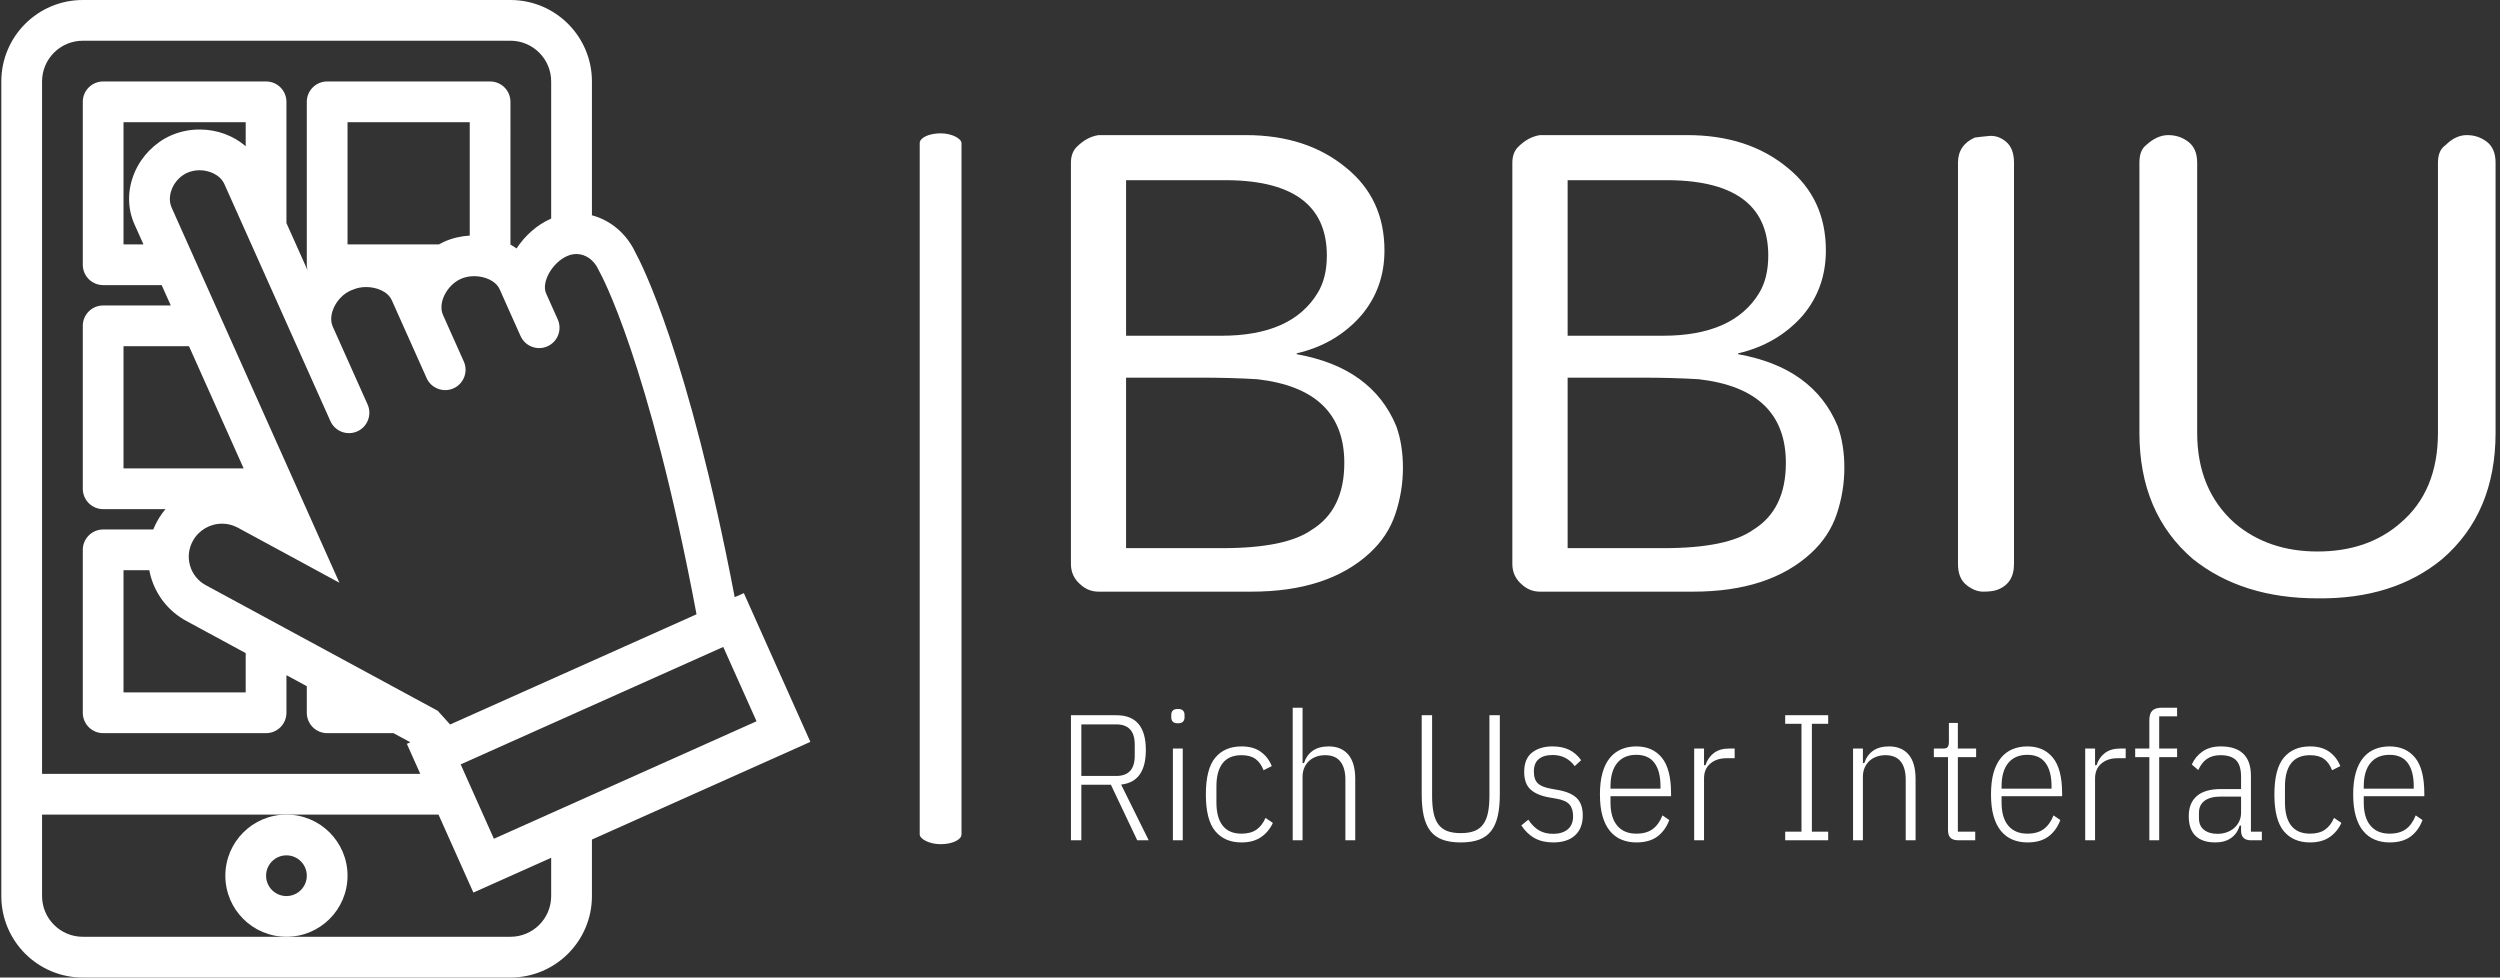 <svg xmlns="http://www.w3.org/2000/svg"
     width="2000" height="782" viewBox="0 0 2000 782">
    <rect x="0" y="0" width="2000" height="782" fill="#333333" stroke="none"/>
    <g transform="matrix(1,0,0,1,-1.212,0.012)">
        <svg viewBox="0 0 396 155" data-background-color="#ffa458" preserveAspectRatio="xMidYMid meet" height="782"
             width="2000" xmlns="http://www.w3.org/2000/svg">
            <g id="tight-bounds" transform="matrix(1,0,0,1,0.24,-0.002)">
                <svg viewBox="0 0 395.52 155.005" height="155.005" width="395.52">
                    <g>
                        <svg viewBox="0 0 692.422 271.361" height="155.005"
                             width="395.52">
                            <g>
                                <rect width="11.597" height="197.335" x="254.946"
                                      y="37.013" fill="#ffffff" opacity="1" stroke-width="0"
                                      stroke="transparent" fill-opacity="1" class="rect-qz-0"
                                      data-fill-palette-color="primary" rx="1%" id="qz-0"
                                      data-palette-color="#ffffff"></rect>
                            </g>
                            <g transform="matrix(1,0,0,1,296.902,37.504)">
                                <svg viewBox="0 0 395.52 196.354" height="196.354" width="395.52">
                                    <g id="textblocktransform">
                                        <svg viewBox="0 0 395.52 196.354" height="196.354"
                                             width="395.52" id="textblock">
                                            <g>
                                                <svg viewBox="0 0 395.52 128.595" height="128.595"
                                                     width="395.52">
                                                    <g transform="matrix(1,0,0,1,0,0)">
                                                        <svg width="395.52" viewBox="4.31 -31.38 97.92 31.84"
                                                             height="128.595" data-palette-color="#ffffff">
                                                            <g class="wordmark-text-0" data-fill-palette-color="primary"
                                                               id="text-0">
                                                                <path d="M4.31-1.9L4.31-29.48Q4.31-30.17 4.71-30.57L4.71-30.57Q5.4-31.26 6.21-31.38L6.21-31.38 16.32-31.38Q20.52-31.38 23.22-29.14L23.22-29.14Q25.86-27.01 25.86-23.45L25.86-23.45Q25.86-20.86 24.25-18.97L24.25-18.97Q22.53-17.01 19.83-16.38L19.83-16.38 19.83-16.32Q25-15.4 26.67-11.38L26.67-11.38Q27.13-10.11 27.13-8.51 27.13-6.9 26.61-5.34 26.09-3.79 24.83-2.64L24.83-2.64Q21.95 0 16.72 0L16.72 0 6.21 0Q5.52 0 5-0.46L5-0.46Q4.31-1.03 4.31-1.9L4.31-1.9ZM8.1-14.71L8.1-2.99 14.71-2.99Q19.08-2.99 20.86-4.25L20.86-4.25Q23.1-5.63 23.1-8.85L23.1-8.85Q23.1-13.91 17.13-14.6L17.13-14.6Q15.34-14.71 13.1-14.71L13.1-14.71 8.1-14.71ZM21.9-23.1L21.9-23.1Q21.9-28.39 14.6-28.28L14.6-28.28 8.1-28.28 8.1-17.59 14.66-17.59Q19.48-17.59 21.26-20.52L21.26-20.52Q21.9-21.55 21.9-23.1ZM34.65-1.9L34.65-29.48Q34.65-30.17 35.05-30.57L35.05-30.57Q35.74-31.26 36.55-31.38L36.55-31.38 46.66-31.38Q50.86-31.38 53.56-29.14L53.56-29.14Q56.2-27.01 56.2-23.45L56.2-23.45Q56.2-20.86 54.6-18.97L54.6-18.97Q52.87-17.01 50.17-16.38L50.17-16.38 50.17-16.32Q55.34-15.4 57.01-11.38L57.01-11.38Q57.47-10.11 57.47-8.51 57.47-6.9 56.95-5.34 56.43-3.79 55.17-2.64L55.17-2.64Q52.3 0 47.07 0L47.07 0 36.55 0Q35.86 0 35.34-0.46L35.34-0.46Q34.65-1.03 34.65-1.9L34.65-1.9ZM38.45-14.71L38.45-2.99 45.05-2.99Q49.42-2.99 51.2-4.25L51.2-4.25Q53.45-5.63 53.45-8.85L53.45-8.85Q53.45-13.91 47.47-14.6L47.47-14.6Q45.69-14.71 43.45-14.71L43.45-14.71 38.45-14.71ZM52.24-23.1L52.24-23.1Q52.24-28.39 44.94-28.28L44.94-28.28 38.45-28.28 38.45-17.59 45-17.59Q49.83-17.59 51.61-20.52L51.61-20.52Q52.24-21.55 52.24-23.1ZM65.28-1.9L65.28-29.48Q65.28-30.69 66.43-31.21L66.43-31.21Q66.78-31.26 67.41-31.32 68.04-31.38 68.59-30.92 69.13-30.46 69.13-29.48L69.13-29.48 69.13-1.9Q69.13-0.52 67.93-0.11L67.93-0.11Q67.58 0 67.01 0 66.43 0 65.86-0.46 65.28-0.92 65.28-1.9L65.28-1.9ZM77.75-10.92L77.75-29.48Q77.75-30.34 78.21-30.69L78.21-30.69Q78.96-31.38 79.73-31.38 80.51-31.38 81.11-30.92 81.72-30.46 81.72-29.48L81.72-29.48 81.72-10.92Q81.72-7.01 84.3-4.71L84.3-4.71Q86.6-2.76 89.99-2.76L89.99-2.76Q93.44-2.76 95.68-4.71L95.68-4.71Q98.27-6.9 98.27-10.92L98.27-10.92 98.27-29.48Q98.27-30.34 98.79-30.69L98.79-30.69Q99.48-31.38 100.25-31.38 101.03-31.38 101.63-30.92 102.23-30.46 102.23-29.48L102.23-29.48 102.23-10.92Q102.23-5.4 98.56-2.24L98.56-2.24Q95.22 0.52 89.99 0.46L89.99 0.46Q84.82 0.46 81.43-2.24L81.43-2.24Q77.75-5.4 77.75-10.92L77.75-10.92Z"
                                                                      fill="#ffffff"
                                                                      data-fill-palette-color="primary"></path>
                                                            </g>
                                                        </svg>
                                                    </g>
                                                </svg>
                                            </g>
                                            <g transform="matrix(1,0,0,1,0,158.953)">
                                                <svg viewBox="0 0 375.744 37.4"
                                                     height="37.4" width="375.744">
                                                    <g transform="matrix(1,0,0,1,0,0)">
                                                        <svg width="375.744"
                                                             viewBox="4.4 -37 377.7 37.6"
                                                             height="37.4" data-palette-color="#ffffff">
                                                            <path d="M7.3-15.5L7.3 0 4.4 0 4.4-34.9 17.1-34.9Q25.3-34.9 25.3-25.2L25.3-25.2Q25.3-16.3 18.4-15.55L18.4-15.55 26.1 0 22.9 0 15.55-15.5 7.3-15.5ZM7.3-17.95L17-17.95Q22.2-17.95 22.2-23.55L22.2-23.55 22.2-26.75Q22.2-32.35 17-32.35L17-32.35 7.3-32.35 7.3-17.95ZM34.25-32.65L34.25-32.65Q33.25-32.65 32.82-33.1 32.4-33.55 32.4-34.3L32.4-34.3 32.4-35Q32.4-35.75 32.82-36.2 33.25-36.65 34.25-36.65L34.25-36.65Q35.25-36.65 35.67-36.2 36.1-35.75 36.1-35L36.1-35 36.1-34.3Q36.1-33.55 35.67-33.1 35.25-32.65 34.25-32.65ZM32.85 0L32.85-25.6 35.6-25.6 35.6 0 32.85 0ZM52 0.6L52 0.6Q47.3 0.6 44.67-2.55 42.05-5.7 42.05-12.8L42.05-12.8Q42.05-19.9 44.67-23.05 47.3-26.2 52-26.2L52-26.2Q55.3-26.2 57.37-24.7 59.45-23.2 60.45-20.7L60.45-20.7 58.15-19.55Q57.35-21.65 55.9-22.7 54.45-23.75 52-23.75L52-23.75Q48.5-23.75 46.75-21.53 45-19.3 45-15.05L45-15.05 45-10.55Q45-6.3 46.75-4.08 48.5-1.85 52-1.85L52-1.85Q54.55-1.85 56.15-2.95 57.75-4.05 58.7-6.25L58.7-6.25 60.75-4.85Q59.6-2.35 57.45-0.88 55.3 0.6 52 0.6ZM66.29 0L66.29-37 69.04-37 69.04-21.55 69.44-21.55Q70.14-23.75 71.87-24.98 73.59-26.2 76.34-26.2L76.34-26.2Q79.84-26.2 81.79-23.93 83.74-21.65 83.74-17.1L83.74-17.1 83.74 0 80.99 0 80.99-16.95Q80.99-20.2 79.59-21.98 78.19-23.75 75.34-23.75L75.34-23.75Q74.04-23.75 72.89-23.35 71.74-22.95 70.89-22.18 70.04-21.4 69.54-20.28 69.04-19.15 69.04-17.75L69.04-17.75 69.04 0 66.29 0ZM102.29-34.9L105.19-34.9 105.19-12.4Q105.19-9.7 105.59-7.73 105.99-5.75 106.91-4.48 107.84-3.2 109.36-2.6 110.89-2 113.19-2L113.19-2Q115.49-2 117.01-2.6 118.54-3.2 119.46-4.48 120.39-5.75 120.79-7.73 121.19-9.7 121.19-12.4L121.19-12.4 121.19-34.9 124.09-34.9 124.09-12.85Q124.09-9.3 123.51-6.78 122.94-4.25 121.66-2.6 120.39-0.95 118.31-0.18 116.24 0.6 113.19 0.6L113.19 0.6Q110.14 0.6 108.06-0.18 105.99-0.95 104.71-2.6 103.44-4.25 102.86-6.78 102.29-9.3 102.29-12.85L102.29-12.85 102.29-34.9ZM138.99 0.6L138.99 0.6Q135.99 0.6 133.84-0.58 131.69-1.75 130.09-4.15L130.09-4.15 132.04-5.75Q133.44-3.65 135.09-2.73 136.74-1.8 138.99-1.8L138.99-1.8Q141.54-1.8 143.04-3.05 144.54-4.3 144.54-6.7L144.54-6.7Q144.54-8.8 143.54-9.98 142.54-11.15 139.94-11.6L139.94-11.6 137.94-11.95Q134.44-12.55 132.66-14.18 130.89-15.8 130.89-19.1L130.89-19.1Q130.89-22.75 133.09-24.48 135.29-26.2 138.79-26.2L138.79-26.2Q141.44-26.2 143.39-25.28 145.34-24.35 146.79-22.35L146.79-22.35 144.99-20.7Q142.69-23.8 138.84-23.8L138.84-23.8Q136.29-23.8 134.94-22.65 133.59-21.5 133.59-19.2L133.59-19.2Q133.59-16.95 134.69-15.9 135.79-14.85 138.34-14.4L138.34-14.4 140.29-14.05Q143.94-13.4 145.59-11.75 147.24-10.1 147.24-6.95L147.24-6.95Q147.24-3.35 145.09-1.38 142.94 0.6 138.99 0.6ZM162.18 0.6L162.18 0.6Q159.93 0.6 158.06-0.18 156.18-0.95 154.83-2.58 153.48-4.2 152.76-6.73 152.03-9.25 152.03-12.8L152.03-12.8Q152.03-16.35 152.76-18.88 153.48-21.4 154.83-23.03 156.18-24.65 158.06-25.43 159.93-26.2 162.18-26.2L162.18-26.2Q166.73-26.2 169.31-23.05 171.88-19.9 171.88-13.05L171.88-13.05 171.88-12.3 154.98-12.3 154.98-10.55Q154.98-6.3 156.86-4.08 158.73-1.85 162.18-1.85L162.18-1.85Q165.03-1.85 166.76-3.13 168.48-4.4 169.48-6.95L169.48-6.95 171.38-5.65Q170.28-2.7 168.06-1.05 165.83 0.6 162.18 0.6ZM162.18-23.85L162.18-23.85Q158.73-23.85 156.86-21.58 154.98-19.3 154.98-15.05L154.98-15.05 154.98-14.4 168.93-14.4 168.93-15.05Q168.93-19.3 167.26-21.58 165.58-23.85 162.18-23.85ZM181.08 0L178.33 0 178.33-25.6 181.08-25.6 181.08-20.95 181.48-20.95Q182.18-23.1 183.83-24.35 185.48-25.6 188.03-25.6L188.03-25.6 189.63-25.6 189.63-22.9 187.33-22.9Q184.58-22.9 182.83-21.4 181.08-19.9 181.08-17.25L181.08-17.25 181.08 0ZM215.73 0L203.73 0 203.73-2.4 208.28-2.4 208.28-32.5 203.73-32.5 203.73-34.9 215.73-34.9 215.73-32.5 211.18-32.5 211.18-2.4 215.73-2.4 215.73 0ZM225.42 0L222.67 0 222.67-25.6 225.42-25.6 225.42-21.55 225.82-21.55Q226.52-23.75 228.25-24.98 229.97-26.2 232.72-26.2L232.72-26.2Q236.22-26.2 238.17-23.93 240.12-21.65 240.12-17.1L240.12-17.1 240.12 0 237.37 0 237.37-16.95Q237.37-20.2 235.97-21.98 234.57-23.75 231.72-23.75L231.72-23.75Q230.42-23.75 229.27-23.35 228.12-22.95 227.27-22.18 226.42-21.4 225.92-20.28 225.42-19.15 225.42-17.75L225.42-17.75 225.42 0ZM256.77 0L252.12 0Q250.57 0 249.87-0.68 249.17-1.35 249.17-2.9L249.17-2.9 249.17-23.2 245.22-23.2 245.22-25.6 247.87-25.6Q248.82-25.6 249.12-26.08 249.42-26.55 249.42-27.5L249.42-27.5 249.42-32.75 251.92-32.75 251.92-25.6 257.02-25.6 257.02-23.2 251.92-23.2 251.92-2.4 256.77-2.4 256.77 0ZM271.32 0.6L271.32 0.6Q269.07 0.6 267.19-0.18 265.32-0.95 263.97-2.58 262.62-4.2 261.89-6.73 261.17-9.25 261.17-12.8L261.17-12.8Q261.17-16.35 261.89-18.88 262.62-21.4 263.97-23.03 265.32-24.65 267.19-25.43 269.07-26.2 271.32-26.2L271.32-26.2Q275.87-26.2 278.44-23.05 281.02-19.9 281.02-13.05L281.02-13.05 281.02-12.3 264.12-12.3 264.12-10.55Q264.12-6.3 265.99-4.08 267.87-1.85 271.32-1.85L271.32-1.85Q274.17-1.85 275.89-3.13 277.62-4.4 278.62-6.95L278.62-6.95 280.52-5.65Q279.42-2.7 277.19-1.05 274.97 0.6 271.32 0.6ZM271.32-23.85L271.32-23.85Q267.87-23.85 265.99-21.58 264.12-19.3 264.12-15.05L264.12-15.05 264.12-14.4 278.07-14.4 278.07-15.05Q278.07-19.3 276.39-21.58 274.72-23.85 271.32-23.85ZM290.21 0L287.46 0 287.46-25.6 290.21-25.6 290.21-20.95 290.62-20.95Q291.31-23.1 292.96-24.35 294.62-25.6 297.17-25.6L297.17-25.6 298.76-25.6 298.76-22.9 296.46-22.9Q293.71-22.9 291.96-21.4 290.21-19.9 290.21-17.25L290.21-17.25 290.21 0ZM305.36 0L305.36-23.2 301.41-23.2 301.41-25.6 305.36-25.6 305.36-33.5Q305.36-35.35 306.19-36.18 307.01-37 308.86-37L308.86-37 313.11-37 313.11-34.6 308.11-34.6 308.11-25.6 313.11-25.6 313.11-23.2 308.11-23.2 308.11 0 305.36 0ZM336.76 0L333.71 0Q330.96 0 330.96-2.7L330.96-2.7 330.96-4.1 330.56-4.1Q329.91-1.85 328.16-0.63 326.41 0.6 323.76 0.6L323.76 0.6Q320.16 0.6 318.26-1.23 316.36-3.05 316.36-6.75L316.36-6.75Q316.36-10.4 318.61-12.35 320.86-14.3 325.41-14.3L325.41-14.3 330.96-14.3 330.96-17.7Q330.96-20.95 329.56-22.35 328.16-23.75 325.21-23.75L325.21-23.75Q322.96-23.75 321.46-22.73 319.96-21.7 319.01-19.6L319.01-19.6 317.21-21.15Q318.21-23.4 320.23-24.8 322.26-26.2 325.31-26.2L325.31-26.2Q329.46-26.2 331.58-24.15 333.71-22.1 333.71-18L333.71-18 333.71-2.4 336.76-2.4 336.76 0ZM324.36-1.8L324.36-1.8Q325.76-1.8 326.96-2.23 328.16-2.65 329.06-3.45 329.96-4.25 330.46-5.33 330.96-6.4 330.96-7.7L330.96-7.7 330.96-12.2 325.36-12.2Q322.36-12.2 320.78-11.03 319.21-9.85 319.21-7.75L319.21-7.75 319.21-6.15Q319.21-4 320.63-2.9 322.06-1.8 324.36-1.8ZM350.21 0.6L350.21 0.6Q345.51 0.6 342.88-2.55 340.26-5.7 340.26-12.8L340.26-12.8Q340.26-19.9 342.88-23.05 345.51-26.2 350.21-26.2L350.21-26.2Q353.51-26.2 355.58-24.7 357.66-23.2 358.66-20.7L358.66-20.7 356.36-19.55Q355.56-21.65 354.11-22.7 352.66-23.75 350.21-23.75L350.21-23.75Q346.71-23.75 344.96-21.53 343.21-19.3 343.21-15.05L343.21-15.05 343.21-10.55Q343.21-6.3 344.96-4.08 346.71-1.85 350.21-1.85L350.21-1.85Q352.76-1.85 354.36-2.95 355.96-4.05 356.91-6.25L356.91-6.25 358.96-4.85Q357.81-2.35 355.66-0.88 353.51 0.6 350.21 0.6ZM372.4 0.6L372.4 0.6Q370.15 0.6 368.28-0.18 366.4-0.95 365.06-2.58 363.7-4.2 362.98-6.73 362.25-9.25 362.25-12.8L362.25-12.8Q362.25-16.35 362.98-18.88 363.7-21.4 365.06-23.03 366.4-24.65 368.28-25.43 370.15-26.2 372.4-26.2L372.4-26.2Q376.95-26.2 379.53-23.05 382.1-19.9 382.1-13.05L382.1-13.05 382.1-12.3 365.2-12.3 365.2-10.55Q365.2-6.3 367.08-4.08 368.95-1.85 372.4-1.85L372.4-1.85Q375.25-1.85 376.98-3.13 378.7-4.4 379.7-6.95L379.7-6.95 381.6-5.65Q380.5-2.7 378.28-1.05 376.06 0.6 372.4 0.6ZM372.4-23.85L372.4-23.85Q368.95-23.85 367.08-21.58 365.2-19.3 365.2-15.05L365.2-15.05 365.2-14.4 379.15-14.4 379.15-15.05Q379.15-19.3 377.48-21.58 375.81-23.85 372.4-23.85Z"
                                                                  opacity="1" transform="matrix(1,0,0,1,0,0)"
                                                                  fill="#ffffff" class="slogan-text-1"
                                                                  data-fill-palette-color="secondary"
                                                                  id="text-1"></path>
                                                        </svg>
                                                    </g>
                                                </svg>
                                            </g>
                                        </svg>
                                    </g>
                                </svg>
                            </g>
                            <g>
                                <svg viewBox="0 0 224.588 271.361" height="271.361"
                                     width="224.588">
                                    <g>
                                        <svg xmlns="http://www.w3.org/2000/svg" x="0" y="0"
                                             viewBox="44.125 0 423.75 512"
                                             height="271.361" width="224.588" class="icon-icon-0"
                                             data-fill-palette-color="accent" id="icon-0">
                                            <g fill="#ffffff" data-fill-palette-color="accent">
                                                <path d="M225.461 458.656c0-17.656-14.328-32-32-32s-32 14.344-32 32c0 17.688 14.328 32 32 32S225.461 476.344 225.461 458.656zM193.461 469.328c-5.883 0-10.664-4.781-10.664-10.672 0-5.875 4.781-10.656 10.664-10.656s10.664 4.781 10.664 10.656C204.125 464.547 199.344 469.328 193.461 469.328z"
                                                      fill="#ffffff" data-fill-palette-color="accent"></path>
                                                <path
                                                        d="M433.031 310.656l-4.781 2.125c-24.375-127.555-48.984-175.016-52.031-180.555-4.562-9.828-13-16.898-22.75-19.461V42.664C353.469 19.102 334.359 0 310.797 0h-224C63.234 0 44.125 19.102 44.125 42.664v426.664c0 23.562 19.109 42.672 42.672 42.672h224c23.562 0 42.672-19.109 42.672-42.672v-29.609l114.406-51.156L433.031 310.656zM340.406 134.148c1.625-0.734 3.297-1.102 4.953-1.102 4.859 0 9.297 3.203 11.609 8.359l0.219 0.492 0.266 0.461c0.266 0.453 25.672 45.773 50.797 179.391l-129.062 57.719-6.469-7.172-121.5-65.797c-4.023-2.188-6.945-5.781-8.227-10.156-1.289-4.375-0.773-9 1.445-13.031 3.062-5.578 8.93-9.031 15.312-9.031 2.883 0 5.641 0.688 8.188 2.062l53.266 28.875-87.844-196.406c-1.836-4.102-0.648-8.117 0.219-10.141 1.57-3.641 4.461-6.625 7.938-8.18 1.945-0.867 4.172-1.328 6.445-1.328 4.852 0 10.766 2.258 13.016 7.297l37.477 83.781 0 0 17.953 40.141 0.008-0.008c0.023 0.062 0.047 0.117 0.07 0.18 2.406 5.375 8.711 7.781 14.094 5.375 5.375-2.398 7.789-8.711 5.383-14.086-0.031-0.062-0.062-0.109-0.086-0.172h0.008l-18.172-40.633c-1.719-3.852-0.336-7.977 0.648-10.078 1.805-3.859 5.031-7.125 8.625-8.734 0.312-0.133 0.633-0.258 0.945-0.375l0.516-0.203c2.008-0.852 4.344-1.305 6.758-1.305 5.148 0 11.305 2.141 13.438 6.922l18.156 40.578h0.008c0.023 0.055 0.039 0.117 0.062 0.172 2.406 5.375 8.727 7.789 14.102 5.383s7.781-8.711 5.375-14.094c-0.031-0.055-0.062-0.109-0.094-0.164l0.016-0.008-10.828-24.211 0 0c-2.75-6.164 1.906-15.516 9.406-18.867 2.062-0.922 4.469-1.406 6.969-1.406 5.094 0 11.219 2.156 13.375 6.969L310 162.406l0 0 6 13.422h0.016c0.016 0.055 0.047 0.117 0.078 0.172 2.406 5.383 8.703 7.789 14.094 5.383 5.375-2.406 7.781-8.711 5.375-14.094-0.031-0.055-0.062-0.109-0.094-0.164h0.016l-6.016-13.43 0 0C326.875 147.867 332.594 137.641 340.406 134.148zM141.062 325.25l31.062 16.828v20.578h-64v-64h13.508c0.234 1.25 0.531 2.484 0.891 3.719C125.422 312.219 132.008 320.359 141.062 325.25zM108.125 245.328v-64h34.297l28.625 64H108.125zM113.883 117.523L118.57 128h-10.445V64h64v12.609c-6.375-5.539-14.945-8.781-24.164-8.781-5.25 0-10.492 1.102-15.156 3.188-8.305 3.719-15.172 10.727-18.828 19.234C110.094 99.289 110.062 108.977 113.883 117.523zM225.461 128V64h64.008v59.391c-4.672 0.273-9.25 1.359-13.344 3.188-0.953 0.43-1.875 0.914-2.797 1.422H225.461zM65.461 42.664c0-11.766 9.57-21.336 21.336-21.336h224c11.766 0 21.328 9.57 21.328 21.336v71.828c-0.141 0.062-0.281 0.117-0.438 0.188-6.984 3.117-13.281 8.695-17.688 15.453-1.031-0.727-2.094-1.398-3.203-2.016V53.328c0-5.891-4.766-10.664-10.672-10.664h-85.328c-5.891 0-10.672 4.773-10.672 10.664v85.336c0 1.016 0.148 1.992 0.414 2.93l-11.078-24.766v-63.5c0-5.891-4.773-10.664-10.664-10.664H97.461c-5.891 0-10.664 4.773-10.664 10.664v85.336c0 5.891 4.773 10.664 10.664 10.664h30.648L132.883 160H97.461c-5.891 0-10.664 4.773-10.664 10.664V256c0 5.891 4.773 10.664 10.664 10.664h32.656c-1.648 1.945-3.117 4.07-4.375 6.367-0.773 1.406-1.445 2.844-2.031 4.297h-26.25c-5.891 0-10.664 4.781-10.664 10.672v85.328c0 5.891 4.773 10.672 10.664 10.672h85.336c5.891 0 10.664-4.781 10.664-10.672v-19.703l10.664 5.781v13.922c0 5.891 4.781 10.672 10.672 10.672h34.727l8.836 4.781-1.828 0.812 7.031 15.734H65.461V42.664zM332.125 469.328c0 11.766-9.562 21.328-21.328 21.328H193.461 86.797c-11.766 0-21.336-9.562-21.336-21.328v-42.672h128 79.648l18.266 40.844 40.75-18.234V469.328zM302.125 439.312l-17.406-38.953 137.531-61.516 17.438 38.938L302.125 439.312z"
                                                        fill="#ffffff" data-fill-palette-color="accent"></path>
                                            </g>
                                        </svg>
                                    </g>
                                </svg>
                            </g>
                        </svg>
                    </g>
                    <defs></defs>
                </svg>
                <rect width="395.52" height="155.005" fill="none" stroke="none" visibility="hidden"></rect>
            </g>
        </svg>
    </g>
</svg>
